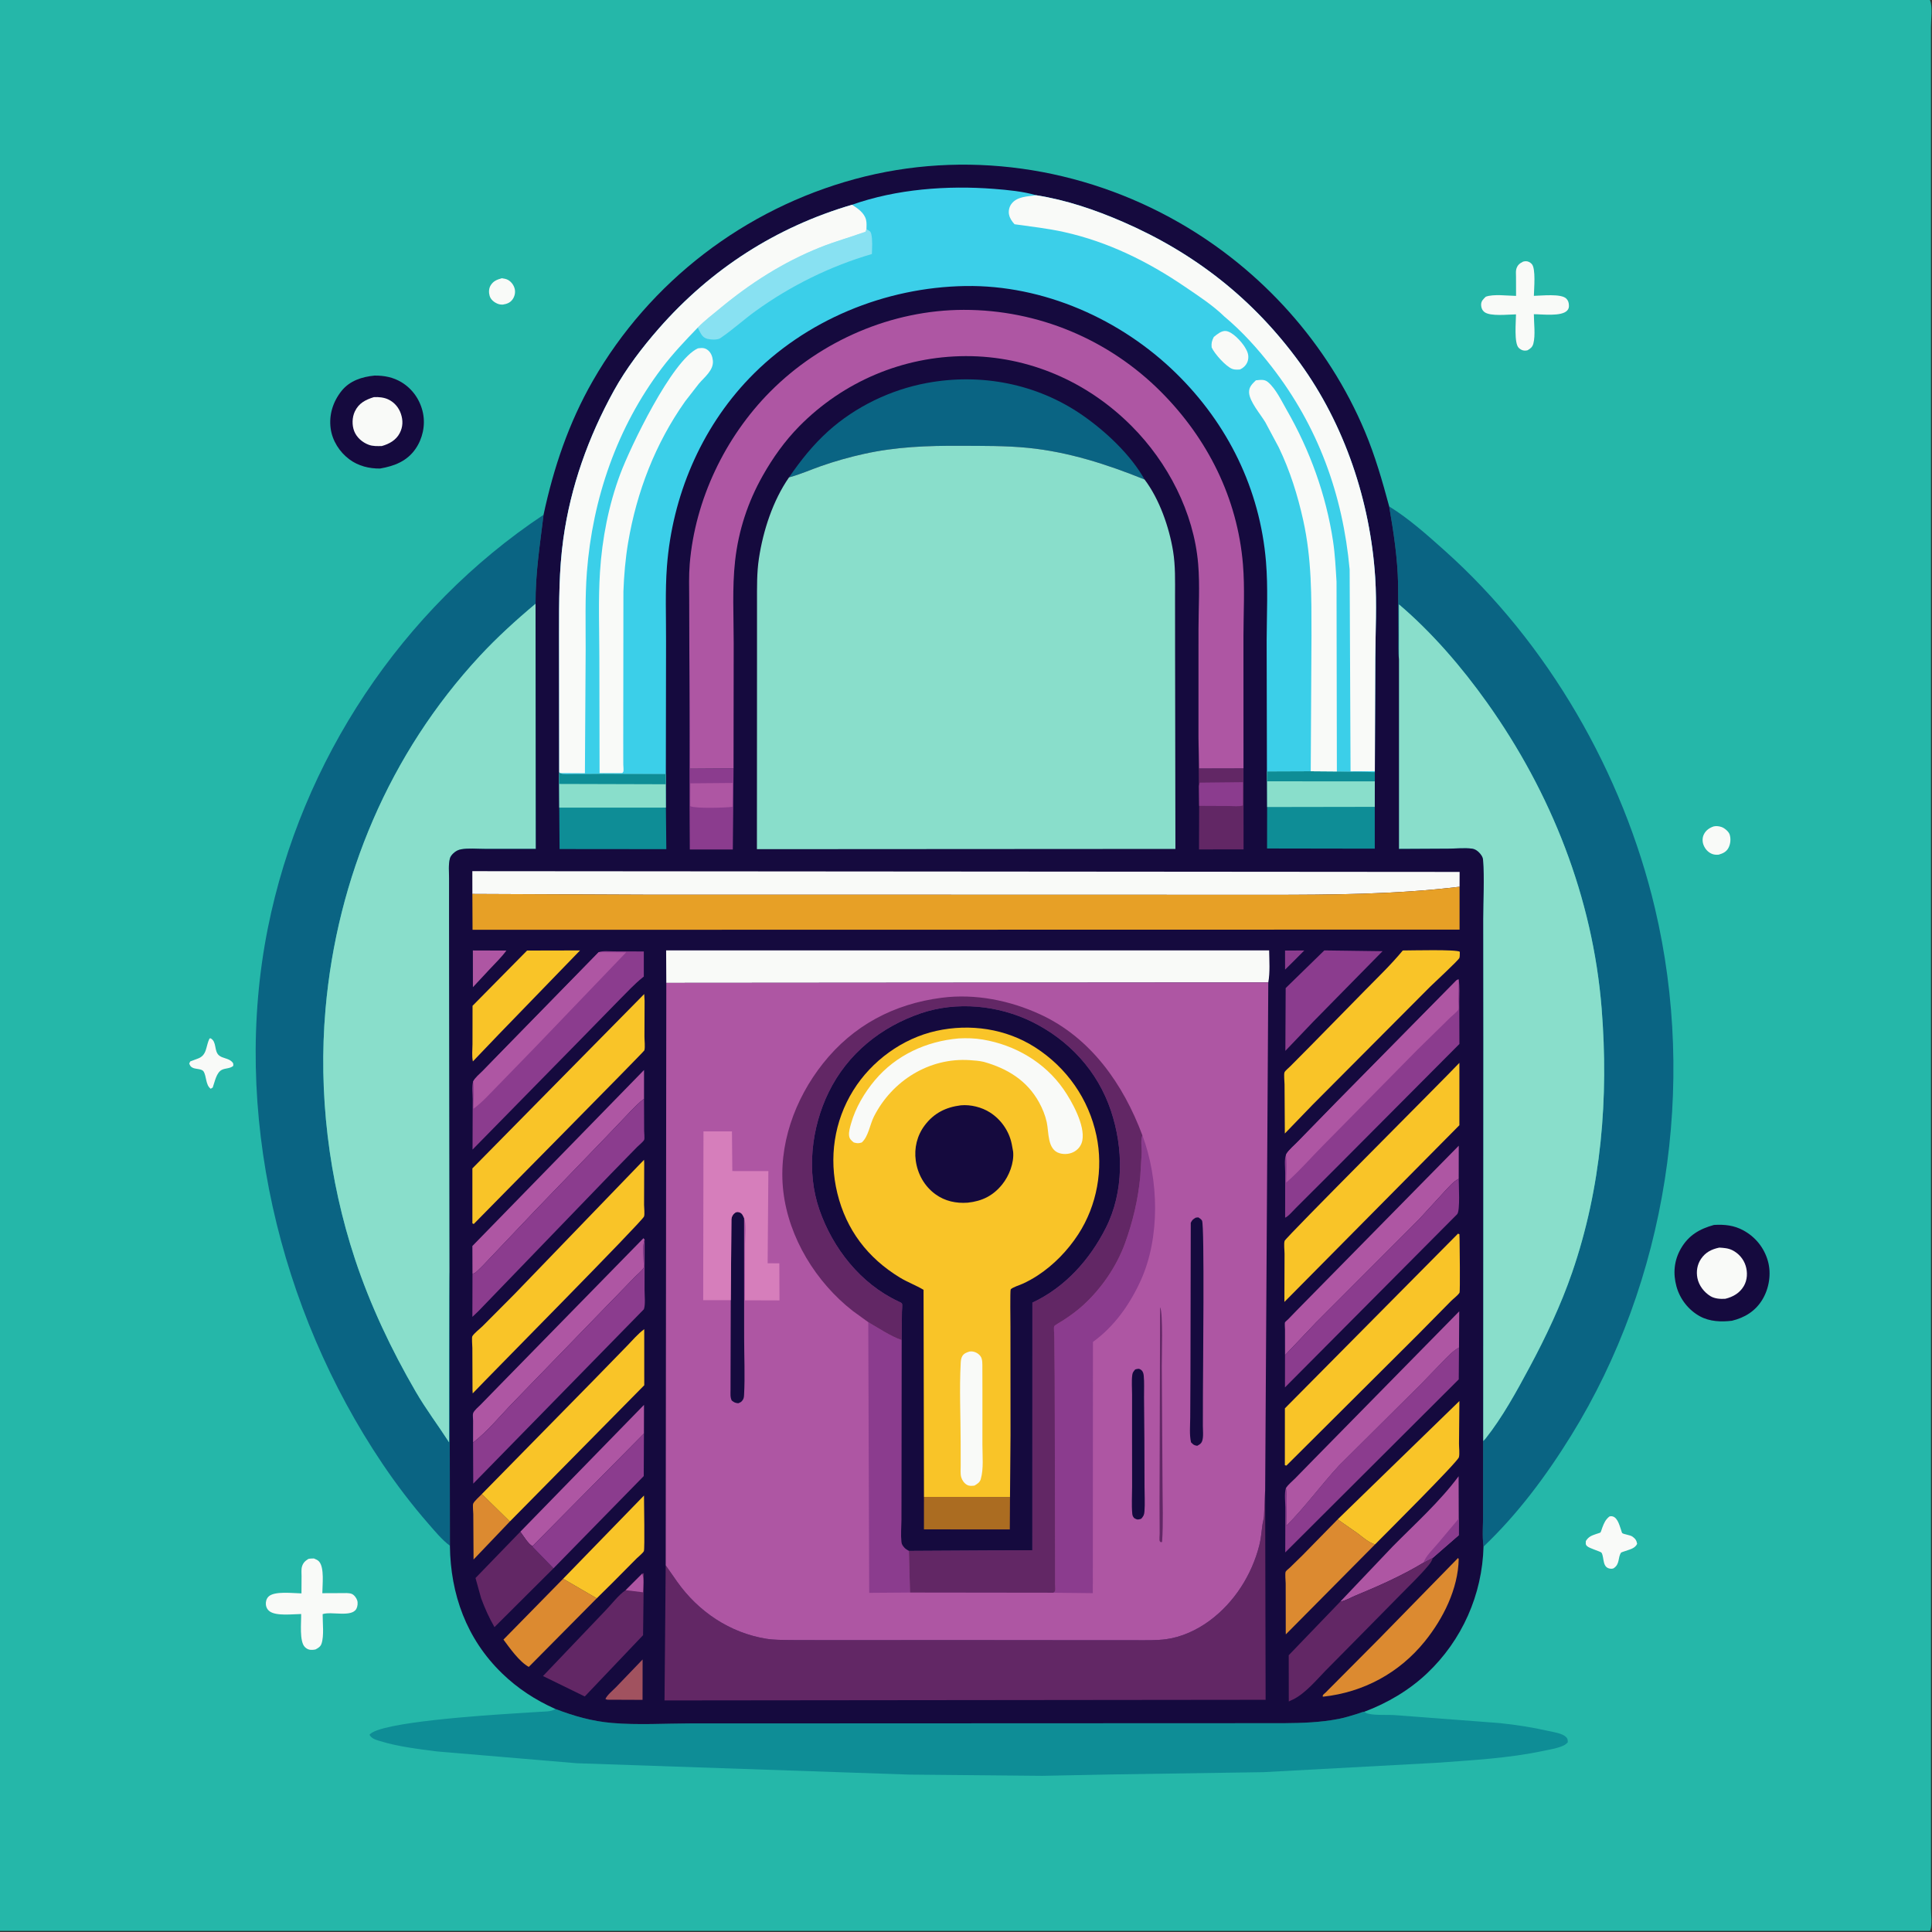 <?xml version="1.0" encoding="utf-8" ?>
<svg xmlns="http://www.w3.org/2000/svg" xmlns:xlink="http://www.w3.org/1999/xlink" width="500" height="500">
	<rect width="100%" height="100%" fill="#333333" stroke="none"/>
	<path fill="#25B7A9" transform="scale(0.488 0.488)" d="M1023.5 1024L-0 1024L0 -0L1023.5 0C1024.98 3.267 1024.04 10.539 1024.03 14.415L1024.04 51.385L1024.05 175.891L1024.05 846.013L1024.04 981.31L1024.03 1011.98C1024.03 1015.32 1024.75 1020.44 1023.75 1023.45L1023.5 1024Z"/>
	<path fill="#F9FAF8" transform="scale(0.488 0.488)" d="M266.154 147.554C267.262 147.716 268.52 147.92 269.5 148.494C271.267 149.529 272.561 151.356 273 153.346C273.403 155.178 272.932 157.191 271.864 158.721C270.586 160.55 268.863 161.18 266.75 161.519C265.682 161.553 264.866 161.483 263.88 161.074C262.014 160.299 260.266 158.923 259.671 156.909C259.154 155.157 259.203 153.062 260.133 151.464C261.545 149.039 263.569 148.276 266.154 147.554Z"/>
	<path fill="#F9FAF8" transform="scale(0.488 0.488)" d="M908.876 438.25C910.308 437.96 911.642 438.137 913.019 438.608C914.53 439.125 916.76 440.971 917.268 442.519C918.01 444.784 917.759 447.572 916.64 449.666C915.5 451.8 913.687 452.6 911.468 453.25C910.388 453.353 909.291 453.316 908.25 452.961C905.999 452.194 904.319 450.358 903.455 448.188C902.737 446.383 902.737 444.246 903.608 442.489C904.707 440.272 906.597 439.007 908.876 438.25Z"/>
	<path fill="#F9FAF8" transform="scale(0.488 0.488)" d="M111.105 550.75L111.714 550.646C115.063 552.513 113.434 557.265 116.073 559.647C117.901 561.297 121.064 561.168 122.901 562.98C123.822 563.889 123.748 564.038 123.703 565.25C122.057 566.729 119.744 566.417 117.796 567.292C114.717 568.674 113.906 573.815 112.807 576.75L111.75 577.4C108.961 575.401 109.616 570.797 107.928 568.174C107.074 566.847 103.988 566.988 102.5 566.397C101.183 565.874 100.828 565.259 100.345 564L100.915 562.887L104.636 561.508C109.953 559.733 108.987 555.039 111.105 550.75Z"/>
	<path fill="#F9FAF8" transform="scale(0.488 0.488)" d="M853.487 804.25L854.093 804.1C857.493 803.796 858.691 808.397 859.583 811.011C859.673 811.274 860.135 812.871 860.232 812.964C861.066 813.768 864.453 813.944 865.819 814.96C867.304 816.067 867.902 816.935 868.219 818.75C867.037 821.254 864.21 821.722 861.732 822.623C861.561 822.686 859.808 823.247 859.741 823.342C857.814 826.077 859.269 829.429 855.663 831.75C855.299 831.842 854.863 831.974 854.488 831.958C849.496 831.751 850.933 826.227 849.359 823.477C848.966 822.79 842.887 821.186 841.637 819.921C840.698 818.973 841.021 818.513 841.017 817.25C842.513 814.84 844.094 814.362 846.677 813.459C846.982 813.352 848.613 812.881 848.74 812.756C849.001 812.501 849.597 810.494 849.781 810.024C850.734 807.587 851.421 805.946 853.487 804.25Z"/>
	<path fill="#F9FAF8" transform="scale(0.488 0.488)" d="M807.731 138.75C808.252 138.639 808.705 138.517 809.25 138.529C810.46 138.554 811.467 139.118 812.289 139.96C814.601 142.331 813.501 153.279 813.456 156.888C817.339 156.842 827.912 155.58 830.643 158.357C831.687 159.419 831.954 160.429 832.038 161.857C832.108 163.027 831.886 163.872 831.07 164.736C828.022 167.962 817.812 166.628 813.443 166.633C813.463 171.229 814.349 177.885 813.171 182.239C812.674 184.078 811.682 184.831 810.11 185.75C809.428 185.891 809.259 185.96 808.498 185.941C807.361 185.912 806.194 185.249 805.412 184.472C802.867 181.94 803.955 170.596 803.974 166.714C799.951 166.742 790.308 167.935 787.206 165.464C786.052 164.546 785.519 163.253 785.477 161.806C785.415 159.656 786.538 158.758 787.93 157.369C791.892 155.826 799.603 156.867 804.009 156.919L803.981 146.773C803.985 145.525 803.793 143.805 804.156 142.607C804.771 140.572 805.898 139.677 807.731 138.75Z"/>
	<path fill="#F9FAF8" transform="scale(0.488 0.488)" d="M163.508 826.75C164.49 826.493 165.489 826.531 166.5 826.501C167.468 826.899 168.501 827.321 169.212 828.119C172.125 831.392 170.955 840.647 170.94 844.911L181.198 844.867C182.804 844.866 184.931 844.689 186.458 845.248C187.781 845.732 189.03 847.422 189.438 848.726C189.855 850.06 189.665 851.957 189.006 853.181C186.471 857.89 175.665 854.408 171.107 856.024C171.073 860.492 171.942 867.6 170.488 871.75C169.932 873.337 168.668 874.048 167.25 874.773L166.016 874.936C164.27 875.097 163.024 874.748 161.738 873.526C158.657 870.599 159.815 860.424 159.712 855.954C155.313 855.987 146.476 857.171 142.92 854.483C141.823 853.653 141.188 852.495 141.02 851.134C140.83 849.601 141.244 847.938 142.319 846.8C145.349 843.593 155.599 844.978 159.878 845.019L159.923 835.87C159.938 834.371 159.713 832.301 160.133 830.861C160.723 828.835 161.77 827.847 163.508 826.75Z"/>
	<path fill="#150A3E" transform="scale(0.488 0.488)" d="M198.635 199.185C203.75 199.137 208.517 200.046 212.945 202.727C218.885 206.324 222.903 212.23 224.312 219.018C225.658 225.5 224.138 232.565 220.399 237.997C215.865 244.586 209.175 247.15 201.558 248.479C195.74 248.537 190.059 247.135 185.323 243.635C180.066 239.749 176.214 233.693 175.35 227.169C174.396 219.968 176.601 213.011 181.103 207.357C185.435 201.917 191.961 199.813 198.635 199.185Z"/>
	<path fill="#F9FAF8" transform="scale(0.488 0.488)" d="M198.252 210.617C200.793 210.453 203.696 210.75 206.007 211.869C209.176 213.403 211.495 216.142 212.616 219.467C213.797 222.97 213.709 226.381 211.98 229.703C210.025 233.459 206.377 235.459 202.473 236.551C200.101 236.591 197.762 236.715 195.5 235.863C192.165 234.608 189.17 232.031 187.848 228.666C186.603 225.495 186.704 221.35 188.162 218.25C190.25 213.811 193.797 212.011 198.252 210.617Z"/>
	<path fill="#150A3E" transform="scale(0.488 0.488)" d="M908.971 649.619C914.539 649.276 919.617 649.809 924.589 652.527C930.965 656.011 935.526 661.676 937.533 668.657C939.487 675.456 938.227 683.306 934.567 689.316C930.895 695.346 925.253 698.8 918.505 700.424C912.827 701.12 906.713 700.891 901.57 698.098C895.481 694.791 890.917 688.931 889.08 682.262C887.172 675.333 887.794 668.429 891.432 662.131C895.504 655.083 901.345 651.707 908.971 649.619Z"/>
	<path fill="#F9FAF8" transform="scale(0.488 0.488)" d="M911.785 661.641C914.225 661.784 916.517 661.918 918.75 663.041C922.038 664.693 924.611 667.632 925.734 671.152C926.86 674.685 926.7 678.767 924.799 682.024C922.619 685.757 919.086 687.767 915.009 688.777C912.448 688.96 909.353 688.758 907.127 687.405C903.719 685.334 900.956 681.737 900.176 677.783C899.481 674.261 900.073 670.631 902.08 667.646C904.474 664.082 907.697 662.504 911.785 661.641Z"/>
	<path fill="#0E8D96" transform="scale(0.488 0.488)" d="M294.523 906.301C304.476 910.099 313.972 912.835 324.655 913.743C338.272 914.9 352.574 913.995 366.273 913.965L443.246 913.949L680.896 913.856C690.784 913.766 700.201 913.467 709.945 911.585C713.402 910.917 716.829 909.797 720.192 908.772C720.91 908.553 722.834 907.739 723.483 907.797C724.17 908.284 724.678 908.611 725.527 908.811C729.858 909.828 735.813 909.255 740.383 909.615L795.263 913.79C803.861 914.683 812.567 916.026 821 917.933C823.691 918.541 828.411 919.184 830.412 921.091C831.455 922.084 831.41 922.683 831.439 924C830.817 924.633 830.282 925.149 829.478 925.549C826.177 927.191 822.25 927.736 818.662 928.5C799.944 932.482 780.558 933.483 761.513 934.88L670.064 939.824L589.5 941.037L552.75 941.771L482.219 941.115L305.818 935.087L231.746 928.833C221.65 927.514 211.366 926.344 201.6 923.354C199.463 922.7 197.078 922.102 195.952 920C200.875 913.185 259.356 909.565 270.382 908.836L286.446 907.813C288.785 907.651 291.807 907.782 293.918 906.675L294.523 906.301Z"/>
	<path fill="#0A6483" transform="scale(0.488 0.488)" d="M238.599 819.727C234.511 816.757 230.521 811.891 227.189 808.077C218.399 798.012 210.195 787.216 202.735 776.126C147.962 694.699 122.649 588.888 142.088 492C159.847 403.479 212.999 323.094 288.259 273.005C286.345 288.828 283.899 304.191 284.019 320.199C273.734 328.81 263.532 338.084 254.411 347.925C206.599 399.511 178.723 465.386 172.629 535.246C168.761 579.592 174.29 625.455 188.258 667.719C196.31 692.081 207.586 715.866 220.474 738.03C225.885 747.336 232.314 755.844 238.142 764.852C238.194 755.885 238.048 675.052 238.393 674.669L238.599 819.727Z"/>
	<path fill="#0A6483" transform="scale(0.488 0.488)" d="M736.724 268.585C747.227 275.069 756.824 283.677 766.018 291.883C821.005 340.959 860.718 410.063 877.647 481.629C899.866 575.558 884.094 679.17 833.117 761.47C819.949 782.729 804.89 802.954 786.748 820.213C786.008 814.682 786.55 808.326 786.531 802.705L786.548 764.214C786.98 763.822 787.378 763.462 787.743 763.004C796.849 751.552 804.301 737.848 811.217 724.975C819.784 709.027 827.799 692.048 833.702 674.932C849.273 629.783 853.182 582.124 849.386 534.782C844.68 476.083 822.665 420.428 788.629 372.637C775.214 353.802 759.547 335.551 741.923 320.54L741.902 349.594C741.421 345.545 741.692 341.126 741.638 337.035L741.445 309.75C741.18 295.996 739.062 282.117 736.724 268.585Z"/>
	<path fill="#89DECB" transform="scale(0.488 0.488)" d="M741.902 349.594L741.923 320.54C759.547 335.551 775.214 353.802 788.629 372.637C822.665 420.428 844.68 476.083 849.386 534.782C853.182 582.124 849.273 629.783 833.702 674.932C827.799 692.048 819.784 709.027 811.217 724.975C804.301 737.848 796.849 751.552 787.743 763.004C787.378 763.462 786.98 763.822 786.548 764.214L786.609 552.092L786.569 487.249C786.562 476.986 787.3 466.201 786.494 456C786.37 454.435 785.341 453.04 784.25 451.969C783.306 451.043 782.081 450.253 780.747 450.073C776.815 449.542 772.138 450.032 768.141 450.072L741.901 450.208L741.902 349.594Z"/>
	<path fill="#89DECB" transform="scale(0.488 0.488)" d="M284.019 320.199L284.158 450.204L256.871 450.177C252.981 450.182 248.395 449.732 244.6 450.4C242.997 450.683 241.684 451.371 240.5 452.482C239.741 453.194 238.905 454.162 238.624 455.178C237.731 458.407 238.155 462.515 238.15 465.882L238.144 485.117L238.393 674.669C238.048 675.052 238.194 755.885 238.142 764.852C232.314 755.844 225.885 747.336 220.474 738.03C207.586 715.866 196.31 692.081 188.258 667.719C174.29 625.455 168.761 579.592 172.629 535.246C178.723 465.386 206.599 399.511 254.411 347.925C263.532 338.084 273.734 328.81 284.019 320.199Z"/>
	<path fill="#150A3E" transform="scale(0.488 0.488)" d="M288.259 273.005C293.577 248.082 301.643 224.207 314.364 202.019C344.584 149.309 394.895 110.814 453.487 94.933C511.559 79.194 573.625 88.28 625.689 118.251C669.264 143.335 704.283 182.335 723.809 228.754C729.235 241.655 733.098 255.091 736.724 268.585C739.062 282.117 741.18 295.996 741.445 309.75L741.638 337.035C741.692 341.126 741.421 345.545 741.902 349.594L741.901 450.208L768.141 450.072C772.138 450.032 776.815 449.542 780.747 450.073C782.081 450.253 783.306 451.043 784.25 451.969C785.341 453.04 786.37 454.435 786.494 456C787.3 466.201 786.562 476.986 786.569 487.249L786.609 552.092L786.548 764.214L786.531 802.705C786.55 808.326 786.008 814.682 786.748 820.213C786.084 845.645 775.4 869.803 756.846 887.374C747.344 896.372 735.714 903.235 723.483 907.797C722.834 907.739 720.91 908.553 720.192 908.772C716.829 909.797 713.402 910.917 709.945 911.585C700.201 913.467 690.784 913.766 680.896 913.856L443.246 913.949L366.273 913.965C352.574 913.995 338.272 914.9 324.655 913.743C313.972 912.835 304.476 910.099 294.523 906.301C283.973 901.601 274.525 895.446 266.223 887.394C247.431 869.167 238.893 845.515 238.599 819.727L238.393 674.669L238.144 485.117L238.15 465.882C238.155 462.515 237.731 458.407 238.624 455.178C238.905 454.162 239.741 453.194 240.5 452.482C241.684 451.371 242.997 450.683 244.6 450.4C248.395 449.732 252.981 450.182 256.871 450.177L284.158 450.204L284.019 320.199C283.899 304.191 286.345 288.828 288.259 273.005Z"/>
	<path fill="#8B3C8E" transform="scale(0.488 0.488)" d="M681.491 504.109L691.692 504.067L686.219 509.572L681.514 514.218L681.491 504.109Z"/>
	<path fill="#AE56A3" transform="scale(0.488 0.488)" d="M250.773 504.055L268.547 504.113C265.975 507.655 262.656 510.818 259.671 514.023L250.796 523.545L250.773 504.055Z"/>
	<path fill="#A1525F" transform="scale(0.488 0.488)" d="M340.791 880.063L340.759 901.48L322.75 901.407C321.562 901.35 322.12 901.492 321.07 901C322.074 898.801 324.957 896.539 326.655 894.78L340.791 880.063Z"/>
	<path fill="#DC8A30" transform="scale(0.488 0.488)" d="M255.535 792.338L270.379 806.9L251.14 827.051L250.997 802.88C250.99 801.808 250.58 798.239 250.964 797.386C251.62 795.927 254.369 793.626 255.535 792.338Z"/>
	<path fill="#AE56A3" transform="scale(0.488 0.488)" d="M275.936 812.318L341.532 745.033L341.495 760.269L282.389 819.99C280.151 818.863 277.483 814.339 275.936 812.318Z"/>
	<path fill="#DC8A30" transform="scale(0.488 0.488)" d="M298.642 837.257L316.469 847.631L280.431 883.999C275.425 881.279 270.364 874.052 266.996 869.519L298.642 837.257Z"/>
	<path fill="#F9C428" transform="scale(0.488 0.488)" d="M298.642 837.257L341.528 793.12C341.522 796.079 341.99 821.529 341.471 822.595C340.956 823.654 338.473 825.616 337.551 826.545L324.95 839.259L316.469 847.631L298.642 837.257Z"/>
	<path fill="#622765" transform="scale(0.488 0.488)" d="M255.153 847.599L252.172 836.858L275.936 812.318C277.483 814.339 280.151 818.863 282.389 819.99L282.492 820.367L293.534 831.724L262.234 862.908C259.347 857.906 257.161 853.003 255.153 847.599Z"/>
	<path fill="#8B3C8E" transform="scale(0.488 0.488)" d="M365.582 345.852L365.992 407.664L389.013 407.508L388.856 427.827L388.631 450.527L365.82 450.522L365.692 427.332L365.582 345.852Z"/>
	<path fill="#AE56A3" transform="scale(0.488 0.488)" d="M366.06 427.531L366.105 415.416L388.505 415.227L388.435 427.887C384.825 428.378 368.714 428.885 366.06 427.531Z"/>
	<path fill="#622765" transform="scale(0.488 0.488)" d="M635.58 390.921L635.906 407.515L659.458 407.462L659.475 427.212L659.496 450.453L635.866 450.49L635.937 427.375L635.817 416.901L635.795 416.899L635.58 390.921Z"/>
	<path fill="#8B3C8E" transform="scale(0.488 0.488)" d="M635.817 416.901L636.25 415.044L659.159 414.801L659.105 427.181C657.009 427.866 653.821 427.457 651.587 427.45L635.937 427.375L635.817 416.901Z"/>
	<path fill="#AE56A3" transform="scale(0.488 0.488)" d="M710.778 849.394L738.396 820.319C750.28 808.257 763.439 796.516 773.546 782.891L773.608 805.332L773.586 814.188L759.923 826.088L754.876 828.753C743.385 835.701 731.117 841.105 718.727 846.236C716.344 847.223 713.284 849.03 710.778 849.394Z"/>
	<path fill="#8B3C8E" transform="scale(0.488 0.488)" d="M754.876 828.753C756.288 824.948 759.972 821.616 762.574 818.5L773.608 805.332L773.586 814.188L759.923 826.088L754.876 828.753Z"/>
	<path fill="#8B3C8E" transform="scale(0.488 0.488)" d="M702.32 504.029L733.204 504.44L696.578 541.685L681.661 557.302L681.826 524.009L702.32 504.029Z"/>
	<path fill="#8B3C8E" transform="scale(0.488 0.488)" d="M341.495 760.269L341.392 782.809L293.534 831.724L282.492 820.367L282.389 819.99L341.495 760.269Z"/>
	<path fill="#DC8A30" transform="scale(0.488 0.488)" d="M729.213 819.045L681.901 866.758L681.868 865.449L681.829 839.741C681.828 838.572 681.39 834.41 681.824 833.514C682.115 832.912 683.474 831.913 684 831.402L690.813 824.75L709.389 805.777L720.034 813.199C722.856 815.36 725.771 818.003 729.213 819.045Z"/>
	<path fill="#F9C428" transform="scale(0.488 0.488)" d="M279.525 504.1L307.613 504.039L264.684 548.36L250.778 562.897C250.153 560.131 250.57 556.628 250.573 553.776L250.603 533.409L279.525 504.1Z"/>
	<path fill="#DC8A30" transform="scale(0.488 0.488)" d="M773.245 826.25L773.595 826.812C773.272 842.651 765.344 858.453 755.54 870.555C742.013 887.255 723.049 897.465 701.75 899.79L701.433 899.641C701.538 898.613 702.186 898.365 702.934 897.673L731.593 868.864L773.245 826.25Z"/>
	<path fill="#AE56A3" transform="scale(0.488 0.488)" d="M250.566 675.486L250.514 660.791L341.554 567.446L341.544 582.789C338.902 584.595 336.697 587.072 334.434 589.324L321.199 603.201L283.985 641.782L261.864 665.08C258.969 668.046 256.145 671.326 253.071 674.098C252.296 674.796 251.628 675.411 250.566 675.486Z"/>
	<path fill="#622765" transform="scale(0.488 0.488)" d="M340.57 834.561L341.425 834.282L341.038 867.178L310.118 899.687L287.957 888.85L321.143 854.049C324.352 850.761 328.046 845.812 331.801 843.31L340.57 834.561Z"/>
	<path fill="#AE56A3" transform="scale(0.488 0.488)" d="M340.57 834.561C341.648 837.052 341.034 841.641 340.997 844.428L331.801 843.31L340.57 834.561Z"/>
	<path fill="#622765" transform="scale(0.488 0.488)" d="M754.876 828.753L759.923 826.088C759.403 827.692 758.595 828.929 757.523 830.209C752.98 835.633 747.718 840.605 742.77 845.666L717.281 871.518L702.943 886.015C698.099 891.04 692.041 898.212 685.756 901.268L684.591 901.788L683.478 902.337L683.441 877.812L710.778 849.394C713.284 849.03 716.344 847.223 718.727 846.236C731.117 841.105 743.385 835.701 754.876 828.753Z"/>
	<path fill="#AE56A3" transform="scale(0.488 0.488)" d="M250.878 765.046L250.896 753.407C250.898 752.371 250.607 750.342 250.902 749.483C251.422 747.967 253.748 746.092 254.901 744.926L264.434 735.153L341.253 656.645L341.871 657.418L341.646 658.004C340.734 661.202 341.364 666.08 341.367 669.457C341.367 669.889 341.542 672 341.372 672.314C340.529 673.877 337.825 676.027 336.542 677.367L320.43 693.966L272.315 743.594C265.487 750.581 258.614 759.101 250.878 765.046Z"/>
	<path fill="#8B3C8E" transform="scale(0.488 0.488)" d="M681.987 789.079C682.768 795.484 682.111 802.732 682.123 809.231C692.175 799.179 700.483 787.643 710.104 777.236L753.784 733.827L765.539 721.66C768.048 719.108 770.58 716.37 773.747 714.637L773.616 731.512L681.6 823.294L681.663 799.627C681.647 796.621 681.015 791.832 681.987 789.079Z"/>
	<path fill="#AE56A3" transform="scale(0.488 0.488)" d="M681.48 718.67L681.473 705.083C681.472 704.278 681.22 701.858 681.471 701.279C681.615 700.946 682.794 699.99 683.107 699.682L687.884 694.746L773.621 607.597L773.592 625.151C770.767 626.584 768.538 629.282 766.371 631.571L752.347 646.855L697.821 701.474L681.48 718.67Z"/>
	<path fill="#8B3C8E" transform="scale(0.488 0.488)" d="M681.48 718.67L697.821 701.474L752.347 646.855L766.371 631.571C768.538 629.282 770.767 626.584 773.592 625.151C773.584 628.355 774.445 642.132 772.767 643.928L681.452 735.773L681.48 718.67Z"/>
	<path fill="#AE56A3" transform="scale(0.488 0.488)" d="M681.987 789.079C683.216 787.268 685.227 785.662 686.793 784.091L696.768 773.892L773.869 695.424L773.747 714.637C770.58 716.37 768.048 719.108 765.539 721.66L753.784 733.827L710.104 777.236C700.483 787.643 692.175 799.179 682.123 809.231C682.111 802.732 682.768 795.484 681.987 789.079Z"/>
	<path fill="#F9C428" transform="scale(0.488 0.488)" d="M709.389 805.777L773.959 743.008L773.746 765.593C773.732 767.571 774.176 770.953 773.698 772.796C773.046 775.312 734.189 814.02 729.213 819.045C725.771 818.003 722.856 815.36 720.034 813.199L709.389 805.777Z"/>
	<path fill="#8B3C8E" transform="scale(0.488 0.488)" d="M250.878 765.046C258.614 759.101 265.487 750.581 272.315 743.594L320.43 693.966L336.542 677.367C337.825 676.027 340.529 673.877 341.372 672.314C341.542 672 341.367 669.889 341.367 669.457C341.364 666.08 340.734 661.202 341.646 658.004L341.871 657.418L341.828 684.094C341.81 686.974 342.385 691.669 341.471 694.332L250.977 786.809L250.878 765.046Z"/>
	<path fill="#8B3C8E" transform="scale(0.488 0.488)" d="M250.566 675.486C251.628 675.411 252.296 674.796 253.071 674.098C256.145 671.326 258.969 668.046 261.864 665.08L283.985 641.782L321.199 603.201L334.434 589.324C336.697 587.072 338.902 584.595 341.544 582.789L341.606 599.73C341.609 600.732 341.95 603.647 341.623 604.474C341.272 605.363 338.647 607.503 337.888 608.277L324.234 622.25L253.75 695.298L250.514 698.377L250.566 675.486Z"/>
	<path fill="#0E8D96" transform="scale(0.488 0.488)" d="M296.557 409.491L297.067 409.983C299.06 410.937 302.273 410.501 304.488 410.48L320.074 410.339L353.115 410.515L353.102 415.909L353.147 428.291L353.369 450.333L296.755 450.279L296.578 428.318L296.507 415.748L296.557 409.491Z"/>
	<path fill="#89DECB" transform="scale(0.488 0.488)" d="M296.557 409.491L297.067 409.983C299.06 410.937 302.273 410.501 304.488 410.48L320.074 410.339L353.115 410.515L353.102 415.909L353.147 428.291L296.578 428.318L296.507 415.748L296.557 409.491Z"/>
	<path fill="#0E8D96" transform="scale(0.488 0.488)" d="M296.557 409.491L297.067 409.983C299.06 410.937 302.273 410.501 304.488 410.48L320.074 410.339L353.115 410.515L353.102 415.909L296.507 415.748L296.557 409.491Z"/>
	<path fill="#0E8D96" transform="scale(0.488 0.488)" d="M671.887 409.105L695.114 409.017L708.978 409.129L729.101 409.473L729.102 414.38L729.075 427.893L729.082 450.069L671.955 449.976L671.991 427.986L671.953 414.348L671.887 409.105Z"/>
	<path fill="#89DECB" transform="scale(0.488 0.488)" d="M671.887 409.105L695.114 409.017L708.978 409.129L729.101 409.473L729.102 414.38L729.075 427.893L671.991 427.986L671.953 414.348L671.887 409.105Z"/>
	<path fill="#0E8D96" transform="scale(0.488 0.488)" d="M671.887 409.105L695.114 409.017L708.978 409.129L729.101 409.473L729.102 414.38L671.953 414.348L671.887 409.105Z"/>
	<path fill="#F9C428" transform="scale(0.488 0.488)" d="M255.535 792.338L315.012 731.755L332.565 713.733C335.373 710.864 338.415 707.233 341.656 704.901L341.667 734.63L270.379 806.9L255.535 792.338Z"/>
	<path fill="#F9C428" transform="scale(0.488 0.488)" d="M743.938 504.064C748.255 504.052 772.566 503.424 774.177 504.75C774.122 505.592 774.243 507.27 773.963 508C773.456 509.316 760.416 521.307 758.361 523.361L696.213 585.769L681.384 601.13L681.228 575.059C681.226 573.762 680.768 569.686 681.22 568.645C681.578 567.823 683.701 566.073 684.388 565.37L695.403 554.259L723.834 525.293C730.64 518.357 737.746 511.562 743.938 504.064Z"/>
	<path fill="#F9C428" transform="scale(0.488 0.488)" d="M341.642 527.168L341.843 530.75L341.77 549.666C341.759 551.708 342.208 555.119 341.728 557.027C341.544 557.762 259.511 640.598 251.25 649.116C250.989 649.038 250.759 648.879 250.519 648.75L250.518 619.63L341.642 527.168Z"/>
	<path fill="#F9C428" transform="scale(0.488 0.488)" d="M341.548 615.073L341.643 616.75L341.566 638.997C341.56 640.37 341.995 643.981 341.54 645.151C340.481 647.876 260.598 728.541 250.686 738.958L250.586 737.25L250.503 714.861C250.5 713.891 250.108 709.328 250.484 708.67C251.411 707.045 254.57 704.647 255.959 703.262L272.856 686.287L341.548 615.073Z"/>
	<path fill="#F9C428" transform="scale(0.488 0.488)" d="M773.21 654.25L773.962 654.523L774.046 657.061C774.096 660.124 774.42 684.868 774.012 685.548C773.144 686.995 770.7 688.768 769.445 690.046L751.784 707.947L682.25 777.212C681.736 777.201 682.03 777.247 681.389 776.976L681.415 746.879L773.21 654.25Z"/>
	<path fill="#8B3C8E" transform="scale(0.488 0.488)" d="M317.501 504.962C319.743 504.08 323.104 504.511 325.529 504.516L341.432 504.596L341.428 517.907L340.846 518.366C336.494 521.846 332.623 526.069 328.686 530.007L307.35 551.824L250.598 609.661L250.685 583.086C250.695 580.363 250.121 576.073 250.934 573.528C251.952 571.493 254.281 569.677 255.892 568.034L267.169 556.463L317.501 504.962Z"/>
	<path fill="#AE56A3" transform="scale(0.488 0.488)" d="M317.501 504.962L332.067 505.052L284.677 554.467L263.672 576.093C259.649 580.147 255.72 584.624 251.097 588.001C251.101 583.358 251.622 578.086 250.934 573.528C251.952 571.493 254.281 569.677 255.892 568.034L267.169 556.463L317.501 504.962Z"/>
	<path fill="#F9C428" transform="scale(0.488 0.488)" d="M773.957 563.657L773.946 596.741L681.158 690.457L681.149 690.244L681.232 665.037C681.243 663.339 680.768 659.552 681.278 658.056C681.913 656.197 765.74 572.394 773.957 563.657Z"/>
	<path fill="#8B3C8E" transform="scale(0.488 0.488)" d="M681.959 612.556L682.289 611.813C683.715 609.575 686.516 607.293 688.377 605.337L708.867 584.34L771.996 520.281C772.55 519.723 772.776 519.554 773.538 519.419C774.257 523.186 773.885 527.536 773.895 531.394L773.966 553.643L710.004 617.881L687.226 640.631C685.987 641.825 683.009 645.353 681.539 645.757L681.573 621.972C681.577 619.538 681.013 614.702 681.959 612.556Z"/>
	<path fill="#AE56A3" transform="scale(0.488 0.488)" d="M681.959 612.556L682.289 611.813C683.715 609.575 686.516 607.293 688.377 605.337L708.867 584.34L771.996 520.281C772.55 519.723 772.776 519.554 773.538 519.419L773.349 530.824C773.349 531.95 773.667 534.474 773.353 535.462C773.117 536.202 769.668 539.071 768.924 539.799L751.496 556.909L701.304 607.827C695.335 613.837 689.506 620.572 683.198 626.183L682.103 627.13C682.113 622.467 682.66 617.131 681.959 612.556Z"/>
	<path fill="#0A6483" transform="scale(0.488 0.488)" d="M418.437 253.164C424.54 244.272 431.203 235.872 439.25 228.639C453.745 215.611 472.38 206.668 491.511 203.116C520.235 197.782 549.881 203.461 573.984 220.146C586.219 228.615 599.656 241.152 607 254.293C587.184 246.269 566.514 239.62 545.141 237.505C533.233 236.327 521.134 236.477 509.178 236.416C491.789 236.328 475.321 236.925 458.253 240.694C450.426 242.423 442.882 244.555 435.318 247.206C429.905 249.102 424.564 251.486 419.035 253.004L418.437 253.164Z"/>
	<path fill="#F9FAF8" transform="scale(0.488 0.488)" d="M353.357 521.251L353.266 504.008L673.054 504.023C673.144 509.524 673.584 515.591 672.609 521.006L353.357 521.251Z"/>
	<path fill="#F9FAF8" transform="scale(0.488 0.488)" d="M250.511 474.08L250.491 462.002L774.077 462.4L774.046 470.267C740.063 474.382 706.437 474.509 672.273 474.546L581.06 474.506L342.077 474.472L250.511 474.08Z"/>
	<path fill="#E7A026" transform="scale(0.488 0.488)" d="M774.046 470.267L774.046 493.001L250.603 493.099L250.511 474.08L342.077 474.472L581.06 474.506L672.273 474.546C706.437 474.509 740.063 474.382 774.046 470.267Z"/>
	<path fill="#622765" transform="scale(0.488 0.488)" d="M670.95 790.416L671.192 901.447L352.407 901.783L353.039 830.146L359.046 838.727C370.288 854.653 386.976 865.918 406.385 869.078C410.57 869.759 414.972 869.682 419.209 869.763L441.924 869.819L505.927 869.776L580.299 869.842L602.775 869.848C607.935 869.836 613.31 869.993 618.425 869.31C626.718 868.203 634.801 864.424 641.498 859.483C654.58 849.831 663.867 835.22 667.846 819.492C668.714 816.063 668.991 812.501 669.448 809C669.667 807.32 670.212 805.67 670.342 804L670.892 791.021L670.95 790.416Z"/>
	<path fill="#AE56A3" transform="scale(0.488 0.488)" d="M365.582 345.852L365.5 317.461C365.487 311.356 365.273 305.184 365.777 299.097C368.595 265.043 384.518 231.77 408.547 207.62C435.408 180.623 472.916 164.377 511.106 164.326C550.425 164.273 587.974 179.976 615.708 207.804C640.437 232.617 656.264 264.184 659.171 299.32C660.209 311.86 659.449 324.988 659.435 337.584L659.458 407.462L635.906 407.515L635.58 390.921L635.594 333.748C635.607 322.306 636.373 310.398 635.412 299.025C633.101 271.683 619.294 245.171 600.09 225.912C576.569 202.323 545.454 188.764 512.119 188.859C478.84 188.953 447.205 202.379 423.835 226.104C416.202 233.853 409.833 242.811 404.497 252.27C396.567 266.328 391.646 281.346 389.847 297.384C388.238 311.734 389.116 326.909 389.099 341.361L389.013 407.508L365.992 407.664L365.582 345.852Z"/>
	<path fill="#3BCFE9" transform="scale(0.488 0.488)" d="M451.873 108.588C475.336 100.244 502.445 98.24 527.098 100.165C534.545 100.746 542.364 101.473 549.553 103.542C565.457 106.051 580.781 111.264 595.511 117.658C633.687 134.231 664.848 158.731 689.332 192.438C713.12 225.187 726.696 265.932 729.303 306.226C730.214 320.3 729.434 334.829 729.357 348.939L729.111 408.997L729.101 409.473L708.978 409.129L695.114 409.017L671.887 409.105L671.738 339.748C671.784 325.945 672.527 311.61 671.384 297.862C668.186 259.399 651.177 224.817 623.651 197.894C594.311 169.195 553.371 151.044 512 151.688C469.393 152.352 427.019 169.729 397.364 200.608C371.563 227.474 356.523 263.309 353.705 300.263C352.697 313.475 353.283 327.159 353.226 340.426L353.115 410.515L320.074 410.339L304.488 410.48C302.273 410.501 299.06 410.937 297.067 409.983L296.557 409.491L296.485 335.752C296.486 318.925 296.432 302.388 298.763 285.68C302.63 257.973 312.049 231.704 325.527 207.25C331.974 195.551 340.615 184.217 349.407 174.193C377.078 142.647 411.604 120.401 451.873 108.588Z"/>
	<path fill="#F9FAF8" transform="scale(0.488 0.488)" d="M643.707 178.701C645.407 177.346 647.668 175.351 650.019 175.534C653.537 175.809 658.348 181.123 660.157 184.047C661.548 186.295 662.419 188.285 661.837 190.977C661.399 193.002 659.96 194.666 658.173 195.651L657.53 195.953C656.176 196.027 654.784 196.135 653.491 195.641C650.102 194.345 644.102 187.643 642.571 184.25C642.343 181.967 642.684 180.741 643.707 178.701Z"/>
	<path fill="#88E1F2" transform="scale(0.488 0.488)" d="M459.505 121.555C460.759 122.235 461.671 122.514 462.029 124C462.804 127.224 462.489 131.391 462.388 134.711C440.25 141.205 419.302 151.513 400.61 165.026C394.445 169.482 388.75 174.722 382.5 178.99L382.067 179.305C380.454 180.388 377.119 180.149 375.273 179.728C372.737 179.15 371.859 177.308 370.741 175.176L370.049 173.731C373.586 170.091 377.942 166.775 381.862 163.528C398.047 150.12 415.209 139.135 434.75 131.261C442.719 128.05 450.947 125.816 459 122.893L459.505 121.555Z"/>
	<path fill="#F9FAF8" transform="scale(0.488 0.488)" d="M666.026 201.697C668.337 201.492 670.48 201.002 672.411 202.616C676.578 206.1 679.679 212.717 682.371 217.405C694.691 238.857 703.263 262.485 706.951 287C708.011 294.049 708.364 301.393 708.797 308.51L708.978 409.129L695.114 409.017L695.515 337.108C695.502 316.294 695.682 296.504 691.15 276.017C688.182 262.601 684.126 249.648 678.15 237.245L671.047 223.954C668.549 219.742 662.605 212.959 662.413 208.141C662.295 205.182 664.079 203.622 666.026 201.697Z"/>
	<path fill="#F9FAF8" transform="scale(0.488 0.488)" d="M370.092 184.75L370.594 184.673C372.492 184.416 373.966 184.493 375.492 185.77C377.127 187.138 377.847 189.143 378.055 191.212C378.57 196.317 373.608 199.954 370.621 203.489L363.341 212.858C347.539 235.182 337.661 260.829 333.109 287.75C331.676 296.226 330.918 305.165 330.61 313.75L330.525 392.733L330.549 405.466C330.551 406.254 330.834 408.612 330.557 409.25C330.435 409.53 330.186 409.735 330 409.977L327.125 410.01L317.97 409.998L317.849 348.393C317.825 333.454 317.239 318.242 318.188 303.342C319.309 285.75 322.76 267.899 328.945 251.359C334.262 237.144 356.338 191.006 370.092 184.75Z"/>
	<path fill="#F9FAF8" transform="scale(0.488 0.488)" d="M451.873 108.588C454.906 110.539 458.451 112.927 459.308 116.668C459.669 118.242 459.55 119.953 459.505 121.555L459 122.893C450.947 125.816 442.719 128.05 434.75 131.261C415.209 139.135 398.047 150.12 381.862 163.528C377.942 166.775 373.586 170.091 370.049 173.731C363.348 180.667 356.758 187.598 350.928 195.305C327.238 226.622 314.22 264.452 311.242 303.428C310.205 317.007 310.628 330.809 310.592 344.424L310.196 410.057L297.067 409.983L296.557 409.491L296.485 335.752C296.486 318.925 296.432 302.388 298.763 285.68C302.63 257.973 312.049 231.704 325.527 207.25C331.974 195.551 340.615 184.217 349.407 174.193C377.078 142.647 411.604 120.401 451.873 108.588Z"/>
	<path fill="#F9FAF8" transform="scale(0.488 0.488)" d="M549.553 103.542C565.457 106.051 580.781 111.264 595.511 117.658C633.687 134.231 664.848 158.731 689.332 192.438C713.12 225.187 726.696 265.932 729.303 306.226C730.214 320.3 729.434 334.829 729.357 348.939L729.111 408.997L716.234 409.034L715.75 301.992C712.117 262.232 698.978 226.156 674.435 194.529C666.931 184.858 658.773 175.777 649.359 167.915C643.182 161.864 635.367 156.809 628.234 151.953C608.693 138.651 587.638 128.275 564.461 123.094C555.711 121.138 546.895 120.172 538.034 118.919C536.622 117.342 535.567 115.888 535.115 113.778C534.73 111.98 535.202 109.823 536.25 108.327C539.19 104.13 545.036 104.2 549.553 103.542Z"/>
	<path fill="#89DECB" transform="scale(0.488 0.488)" d="M418.437 253.164L419.035 253.004C424.564 251.486 429.905 249.102 435.318 247.206C442.882 244.555 450.426 242.423 458.253 240.694C475.321 236.925 491.789 236.328 509.178 236.416C521.134 236.477 533.233 236.327 545.141 237.505C566.514 239.62 587.184 246.269 607 254.293C614.865 264.704 620.038 279.535 622.116 292.293C623.395 300.152 623.154 308.105 623.158 316.037L623.18 345.71L623.357 450.21L401.415 450.339L401.466 349.139L401.465 319.15C401.474 311.418 401.316 303.846 402.474 296.172C404.702 281.396 409.877 265.494 418.437 253.164Z"/>
	<path fill="#AE56A3" transform="scale(0.488 0.488)" d="M353.357 521.251L672.609 521.006L670.95 790.416L670.892 791.021L670.342 804C670.212 805.67 669.667 807.32 669.448 809C668.991 812.501 668.714 816.063 667.846 819.492C663.867 835.22 654.58 849.831 641.498 859.483C634.801 864.424 626.718 868.203 618.425 869.31C613.31 869.993 607.935 869.836 602.775 869.848L580.299 869.842L505.927 869.776L441.924 869.819L419.209 869.763C414.972 869.682 410.57 869.759 406.385 869.078C386.976 865.918 370.288 854.653 359.046 838.727L353.039 830.146L353.357 521.251Z"/>
	<path fill="#622765" transform="scale(0.488 0.488)" d="M615.228 693.25C616.873 696.065 616.087 720.157 616.124 724.822L616.514 786.848C616.523 797.073 616.978 807.565 616.288 817.75L615.538 817.856C615.364 817.654 615.118 817.496 615.016 817.25C614.742 816.583 614.999 814.103 614.994 813.223L614.93 797.452L615.228 693.25Z"/>
	<path fill="#150A3E" transform="scale(0.488 0.488)" d="M602.036 726.25C603.426 725.906 604 725.591 605.25 726.566C606.144 727.263 606.435 728.442 606.545 729.5C606.925 733.176 606.668 737.179 606.711 740.886L606.897 763.241L606.974 788.608C606.978 792.833 607.257 797.301 606.944 801.5C606.806 803.351 606.455 804.018 605.25 805.405L604.64 805.626C603.045 806.034 602.839 805.82 601.449 805.057C600.782 804.207 600.568 803.784 600.467 802.678C600.046 798.076 600.388 793.171 600.382 788.539L600.36 760.491L600.368 739.439C600.372 736.136 600.04 732.463 600.47 729.199C600.659 727.767 601.145 727.345 602.036 726.25Z"/>
	<path fill="#150A3E" transform="scale(0.488 0.488)" d="M387.55 689.507L387.895 646.492C388.088 645.01 388.716 643.923 389.958 643.089C390.649 642.625 391.472 642.679 392.25 642.973C393.678 643.512 393.997 644.68 394.606 645.918L394.64 709.551C394.643 719.534 395.137 729.795 394.603 739.75C394.527 741.175 394.386 742.046 393.378 743.114C392.839 743.684 392.215 743.907 391.502 744.188C389.722 743.985 389.454 743.77 388.072 742.75C387.16 741.02 387.426 738.943 387.42 737.031L387.439 726.471L387.55 689.507Z"/>
	<path fill="#150A3E" transform="scale(0.488 0.488)" d="M634.158 645.75L635.506 645.605C636.175 646.053 637.106 646.6 637.475 647.359C638.838 650.159 637.961 727.623 637.944 739.244L637.909 756.106C637.903 758.428 638.344 762.075 637.523 764.25C636.986 765.671 636.151 766.056 634.901 766.75C633.061 766.44 632.927 766.161 631.635 764.913C630.696 760.801 631.184 756.078 631.207 751.866L631.328 728.947L631.488 648.5C632.217 646.967 632.69 646.602 634.158 645.75Z"/>
	<path fill="#D67EBB" transform="scale(0.488 0.488)" d="M387.55 689.507L372.924 689.513L373.067 600.013L388.178 599.993L388.366 621.051L407.486 621.073L407.098 669.933L413.302 669.987L413.381 689.635L395.06 689.577L395.12 659.655C395.122 655.979 395.981 649.194 394.606 645.918C393.997 644.68 393.678 643.512 392.25 642.973C391.472 642.679 390.649 642.625 389.958 643.089C388.716 643.923 388.088 645.01 387.895 646.492L387.55 689.507Z"/>
	<path fill="#8B3C8E" transform="scale(0.488 0.488)" d="M460.466 701.182C465.963 704.326 472.204 708.623 478.165 710.669L478.069 784.825L478.035 805.957C478.009 809.788 477.664 813.966 478.034 817.75C478.153 818.97 478.763 819.86 479.58 820.739C480.315 821.529 481.051 822 482.001 822.488L482.609 844.567L460.957 844.73L460.466 701.182Z"/>
	<path fill="#8B3C8E" transform="scale(0.488 0.488)" d="M605.834 602.087C614.575 625.342 615.352 656.207 604.978 679.04C599.229 691.694 591.008 703.419 579.627 711.636L579.546 844.892L558.673 844.662C558.966 844.358 559.389 844.139 559.554 843.75C559.797 843.175 559.557 840.864 559.558 840.094L559.555 828.396L559.331 730.356L559.136 708.803C559.125 707.787 558.743 704.071 559.075 703.351C559.316 702.827 562.965 700.765 563.714 700.278C567.509 697.807 571.176 695.179 574.52 692.116C584.14 683.305 592.146 671.637 596.622 659.348C600.744 648.033 603.521 636.211 604.704 624.204L605.491 611.139C605.548 608.159 604.8 604.853 605.834 602.087Z"/>
	<path fill="#622765" transform="scale(0.488 0.488)" d="M460.466 701.182L452.244 695.219C432.801 680.042 418.285 656.526 415.41 631.824C412.574 607.466 421.418 582.927 436.441 563.984C452.469 543.774 474.082 532.372 499.5 529.124C517.197 526.864 535.524 530.532 551.622 537.939C578.506 550.309 595.75 575.03 605.834 602.087C604.8 604.853 605.548 608.159 605.491 611.139L604.704 624.204C603.521 636.211 600.744 648.033 596.622 659.348C592.146 671.637 584.14 683.305 574.52 692.116C571.176 695.179 567.509 697.807 563.714 700.278C562.965 700.765 559.316 702.827 559.075 703.351C558.743 704.071 559.125 707.787 559.136 708.803L559.331 730.356L559.555 828.396L559.558 840.094C559.557 840.864 559.797 843.175 559.554 843.75C559.389 844.139 558.966 844.358 558.673 844.662L482.609 844.567L482.001 822.488L547.486 822.119L547.509 690.827C564.85 682.704 577.946 668.055 586.47 651.161C596.121 632.036 595.818 608.89 589.132 588.957C582.093 567.974 566.893 551.518 547.167 541.832C529.289 533.052 507.275 530.893 488.264 537.399C467.068 544.652 449.421 558.885 439.466 579.225C430.263 598.029 427.596 621.477 434.528 641.498C441.65 662.071 456.443 680.854 476.513 690.207L477.694 690.763C477.939 690.947 478.228 691.12 478.361 691.397C478.623 691.939 478.326 694.875 478.318 695.612L478.165 710.669C472.204 708.623 465.963 704.326 460.466 701.182Z"/>
	<path fill="#150A3E" transform="scale(0.488 0.488)" d="M478.165 710.669L478.318 695.612C478.326 694.875 478.623 691.939 478.361 691.397C478.228 691.12 477.939 690.947 477.694 690.763L476.513 690.207C456.443 680.854 441.65 662.071 434.528 641.498C427.596 621.477 430.263 598.029 439.466 579.225C449.421 558.885 467.068 544.652 488.264 537.399C507.275 530.893 529.289 533.052 547.167 541.832C566.893 551.518 582.093 567.974 589.132 588.957C595.818 608.89 596.121 632.036 586.47 651.161C577.946 668.055 564.85 682.704 547.509 690.827L547.486 822.119L482.001 822.488C481.051 822 480.315 821.529 479.58 820.739C478.763 819.86 478.153 818.97 478.034 817.75C477.664 813.966 478.009 809.788 478.035 805.957L478.069 784.825L478.165 710.669Z"/>
	<path fill="#AB6C21" transform="scale(0.488 0.488)" d="M490.003 793.859L535.63 793.905L535.524 811.085L489.991 811.077L490.003 793.859Z"/>
	<path fill="#F9C428" transform="scale(0.488 0.488)" d="M490.003 793.859L489.785 684.028C485.714 681.579 481.303 680.007 477.236 677.529C460.179 667.135 448.81 652.262 444.058 632.792C439.497 614.103 442.33 594.632 452.514 578.25C462.214 562.647 478.526 550.702 496.53 546.71C514.445 542.738 533.529 545.518 549.033 555.48C565.736 566.211 577.34 582.772 581.459 602.176C585.248 620.027 581.79 639.275 571.821 654.604C566.283 663.12 558.801 670.881 550.278 676.432C547.729 678.092 545.115 679.555 542.343 680.808C541.072 681.383 536.742 682.797 535.995 683.803C535.629 684.296 535.868 701.748 535.869 703.368L535.903 761.085L535.63 793.905L490.003 793.859Z"/>
	<path fill="#F9FAF8" transform="scale(0.488 0.488)" d="M514.18 716.75L515.06 716.692C516.987 716.708 518.939 717.744 520.035 719.31C521.139 720.885 520.968 723.622 520.976 725.445L521.008 737.256L521.001 766.252C520.989 771.935 521.725 778.944 520.125 784.422C519.605 786.203 518.242 786.986 516.75 787.857C515.29 788.001 514.09 788.189 512.75 787.412C511.303 786.573 510.185 784.964 509.75 783.374C509.238 781.501 509.483 779.23 509.479 777.289L509.455 764.664C509.434 750.838 508.75 736.664 509.487 722.891C509.555 721.618 509.661 720.281 510.344 719.165C511.224 717.725 512.652 717.219 514.18 716.75Z"/>
	<path fill="#F9FAF8" transform="scale(0.488 0.488)" d="M508.355 550.707C512.743 550.475 516.935 550.583 521.279 551.315C538.301 554.183 554.038 563.331 564.004 577.641C568.473 584.057 575.575 596.851 573.984 604.865C573.509 607.257 572.124 609.22 570.072 610.531C567.716 612.035 564.622 612.369 561.952 611.599C555.313 609.682 556.306 600.47 555.11 595.104C554.289 591.415 552.859 587.893 551.036 584.589C544.647 573.007 534.284 566.691 521.801 563.152C519.334 562.57 516.813 562.391 514.289 562.223C492.805 560.791 473.143 573.127 463.487 592.086C461.314 596.354 460.564 602.765 457 605.901C455.09 606.432 454.681 606.374 452.75 605.873C451.459 604.782 450.498 604.047 450.286 602.25C450.049 600.232 450.802 597.757 451.349 595.804C453.68 587.484 458.461 579.438 463.986 572.862C475.143 559.582 491.221 552.213 508.355 550.707Z"/>
	<path fill="#150A3E" transform="scale(0.488 0.488)" d="M509.544 586.179C514.768 585.7 520.623 587.161 525.031 589.973C530.8 593.653 535.057 599.692 536.477 606.385L536.653 607.25L537.291 610.75C537.854 616.738 535.187 623.552 531.475 628.157C526.64 634.155 520.795 637.018 513.183 637.816C507.04 638.266 501.143 637.009 496.113 633.36C490.245 629.104 486.642 622.654 485.653 615.51C484.732 608.853 486.347 602.161 490.415 596.783C495.335 590.281 501.596 587.182 509.544 586.179Z"/>
</svg>
